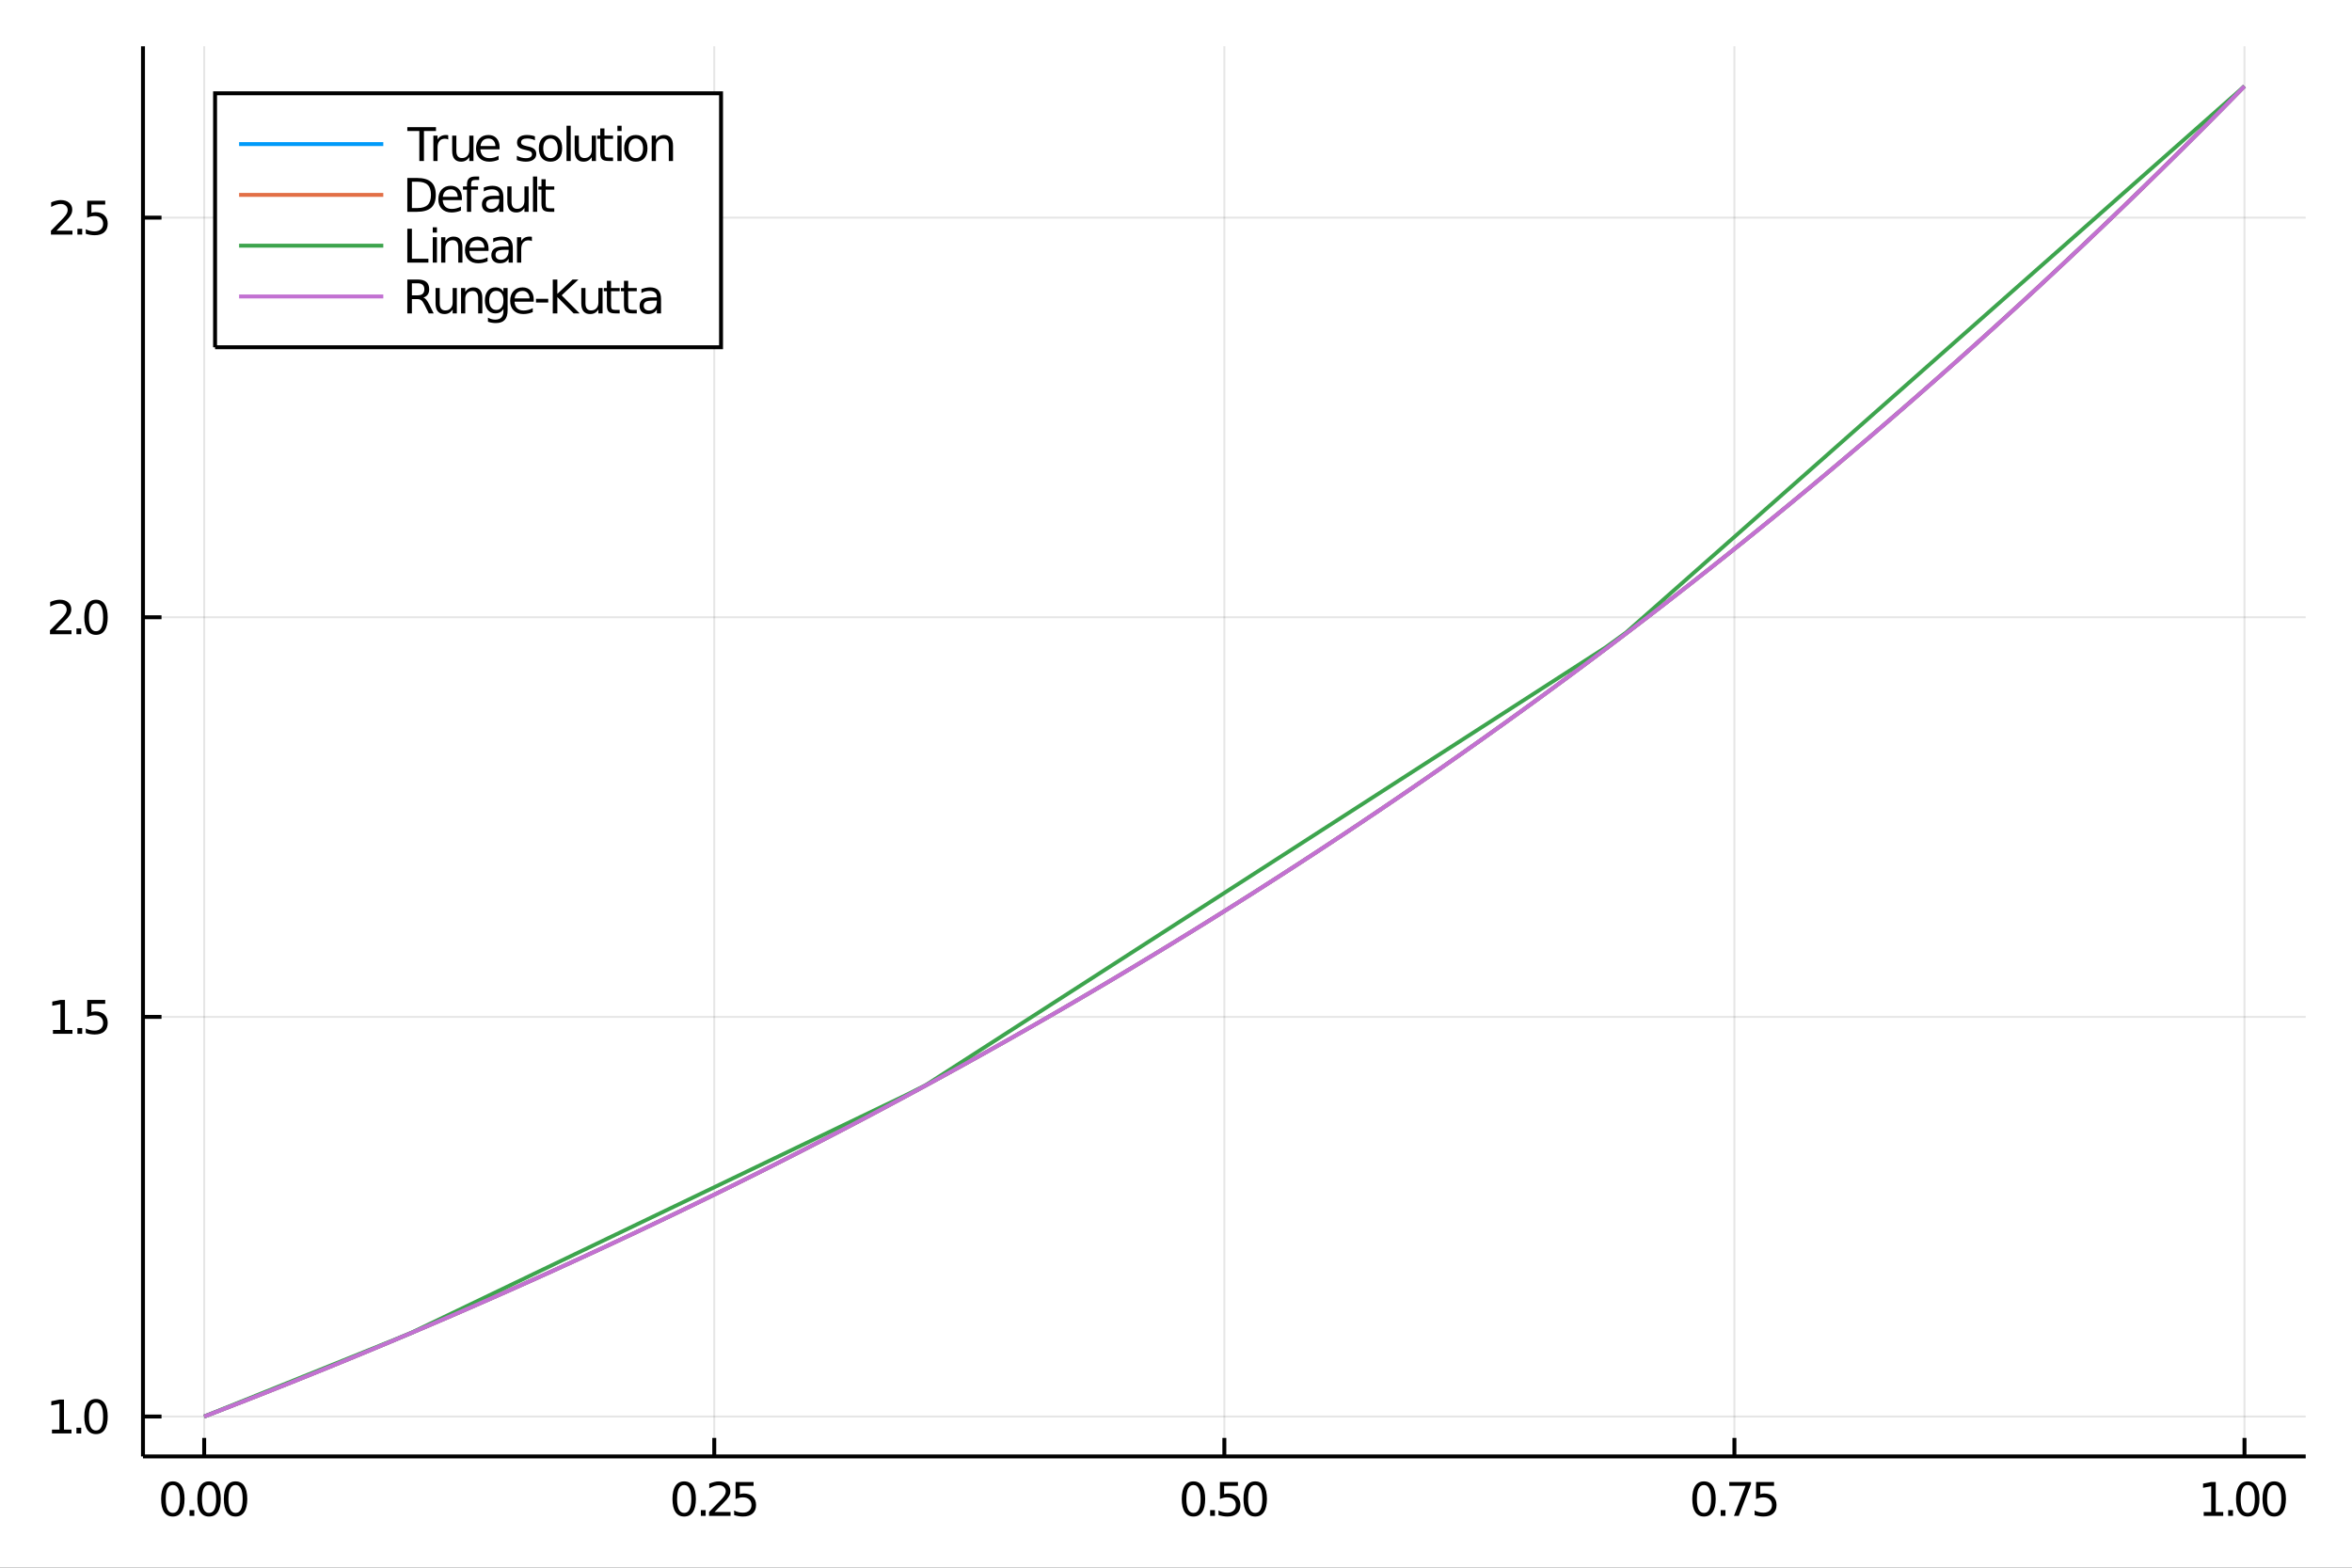 <?xml version="1.0" encoding="utf-8"?>
<svg xmlns="http://www.w3.org/2000/svg" xmlns:xlink="http://www.w3.org/1999/xlink" width="600" height="400" viewBox="0 0 2400 1600">
<rect x="0" y="0" width="2400" height="1600" fill="#333333" stroke="none"/>
<defs>
  <clipPath id="clip730">
    <rect x="0" y="0" width="2400" height="1600"/>
  </clipPath>
</defs>
<path clip-path="url(#clip730)" d="
M0 1600 L2400 1600 L2400 0 L0 0  Z
  " fill="#ffffff" fill-rule="evenodd" fill-opacity="1"/>
<defs>
  <clipPath id="clip731">
    <rect x="480" y="0" width="1681" height="1600"/>
  </clipPath>
</defs>
<path clip-path="url(#clip730)" d="
M145.904 1486.45 L2352.76 1486.45 L2352.76 47.244 L145.904 47.244  Z
  " fill="#ffffff" fill-rule="evenodd" fill-opacity="1"/>
<defs>
  <clipPath id="clip732">
    <rect x="145" y="47" width="2208" height="1440"/>
  </clipPath>
</defs>
<polyline clip-path="url(#clip732)" style="stroke:#000000; stroke-width:2; stroke-opacity:0.1; fill:none" points="
  208.362,1486.45 208.362,47.244 
  "/>
<polyline clip-path="url(#clip732)" style="stroke:#000000; stroke-width:2; stroke-opacity:0.1; fill:none" points="
  728.846,1486.45 728.846,47.244 
  "/>
<polyline clip-path="url(#clip732)" style="stroke:#000000; stroke-width:2; stroke-opacity:0.1; fill:none" points="
  1249.33,1486.45 1249.33,47.244 
  "/>
<polyline clip-path="url(#clip732)" style="stroke:#000000; stroke-width:2; stroke-opacity:0.1; fill:none" points="
  1769.81,1486.45 1769.81,47.244 
  "/>
<polyline clip-path="url(#clip732)" style="stroke:#000000; stroke-width:2; stroke-opacity:0.1; fill:none" points="
  2290.3,1486.45 2290.3,47.244 
  "/>
<polyline clip-path="url(#clip730)" style="stroke:#000000; stroke-width:4; stroke-opacity:1; fill:none" points="
  145.904,1486.45 2352.76,1486.45 
  "/>
<polyline clip-path="url(#clip730)" style="stroke:#000000; stroke-width:4; stroke-opacity:1; fill:none" points="
  208.362,1486.45 208.362,1467.55 
  "/>
<polyline clip-path="url(#clip730)" style="stroke:#000000; stroke-width:4; stroke-opacity:1; fill:none" points="
  728.846,1486.45 728.846,1467.55 
  "/>
<polyline clip-path="url(#clip730)" style="stroke:#000000; stroke-width:4; stroke-opacity:1; fill:none" points="
  1249.33,1486.45 1249.33,1467.55 
  "/>
<polyline clip-path="url(#clip730)" style="stroke:#000000; stroke-width:4; stroke-opacity:1; fill:none" points="
  1769.81,1486.45 1769.81,1467.55 
  "/>
<polyline clip-path="url(#clip730)" style="stroke:#000000; stroke-width:4; stroke-opacity:1; fill:none" points="
  2290.3,1486.45 2290.3,1467.55 
  "/>
<path clip-path="url(#clip730)" d="M 0 0 M176.371 1515.64 Q172.76 1515.64 170.932 1519.2 Q169.126 1522.75 169.126 1529.87 Q169.126 1536.98 170.932 1540.55 Q172.76 1544.09 176.371 1544.09 Q180.006 1544.09 181.811 1540.55 Q183.64 1536.98 183.64 1529.87 Q183.64 1522.75 181.811 1519.2 Q180.006 1515.64 176.371 1515.64 M176.371 1511.93 Q182.182 1511.93 185.237 1516.54 Q188.316 1521.12 188.316 1529.87 Q188.316 1538.6 185.237 1543.21 Q182.182 1547.79 176.371 1547.79 Q170.561 1547.79 167.483 1543.21 Q164.427 1538.6 164.427 1529.87 Q164.427 1521.12 167.483 1516.54 Q170.561 1511.93 176.371 1511.93 Z" fill="#000000" fill-rule="evenodd" fill-opacity="1" /><path clip-path="url(#clip730)" d="M 0 0 M193.385 1541.24 L198.269 1541.24 L198.269 1547.12 L193.385 1547.12 L193.385 1541.24 Z" fill="#000000" fill-rule="evenodd" fill-opacity="1" /><path clip-path="url(#clip730)" d="M 0 0 M213.339 1515.64 Q209.728 1515.64 207.899 1519.2 Q206.093 1522.75 206.093 1529.87 Q206.093 1536.98 207.899 1540.55 Q209.728 1544.09 213.339 1544.09 Q216.973 1544.09 218.779 1540.55 Q220.607 1536.98 220.607 1529.87 Q220.607 1522.75 218.779 1519.2 Q216.973 1515.64 213.339 1515.64 M213.339 1511.93 Q219.149 1511.93 222.204 1516.54 Q225.283 1521.12 225.283 1529.87 Q225.283 1538.6 222.204 1543.21 Q219.149 1547.79 213.339 1547.79 Q207.529 1547.79 204.45 1543.21 Q201.394 1538.6 201.394 1529.87 Q201.394 1521.12 204.45 1516.54 Q207.529 1511.93 213.339 1511.93 Z" fill="#000000" fill-rule="evenodd" fill-opacity="1" /><path clip-path="url(#clip730)" d="M 0 0 M240.352 1515.64 Q236.741 1515.64 234.913 1519.2 Q233.107 1522.75 233.107 1529.87 Q233.107 1536.98 234.913 1540.55 Q236.741 1544.09 240.352 1544.09 Q243.987 1544.09 245.792 1540.55 Q247.621 1536.98 247.621 1529.87 Q247.621 1522.75 245.792 1519.2 Q243.987 1515.64 240.352 1515.64 M240.352 1511.93 Q246.163 1511.93 249.218 1516.54 Q252.297 1521.12 252.297 1529.87 Q252.297 1538.6 249.218 1543.21 Q246.163 1547.79 240.352 1547.79 Q234.542 1547.79 231.464 1543.21 Q228.408 1538.6 228.408 1529.87 Q228.408 1521.12 231.464 1516.54 Q234.542 1511.93 240.352 1511.93 Z" fill="#000000" fill-rule="evenodd" fill-opacity="1" /><path clip-path="url(#clip730)" d="M 0 0 M698.152 1515.64 Q694.541 1515.64 692.712 1519.2 Q690.906 1522.75 690.906 1529.87 Q690.906 1536.98 692.712 1540.55 Q694.541 1544.09 698.152 1544.09 Q701.786 1544.09 703.591 1540.55 Q705.42 1536.98 705.42 1529.87 Q705.42 1522.75 703.591 1519.2 Q701.786 1515.64 698.152 1515.64 M698.152 1511.93 Q703.962 1511.93 707.017 1516.54 Q710.096 1521.12 710.096 1529.87 Q710.096 1538.6 707.017 1543.21 Q703.962 1547.79 698.152 1547.79 Q692.341 1547.79 689.263 1543.21 Q686.207 1538.6 686.207 1529.87 Q686.207 1521.12 689.263 1516.54 Q692.341 1511.93 698.152 1511.93 Z" fill="#000000" fill-rule="evenodd" fill-opacity="1" /><path clip-path="url(#clip730)" d="M 0 0 M715.165 1541.24 L720.05 1541.24 L720.05 1547.12 L715.165 1547.12 L715.165 1541.24 Z" fill="#000000" fill-rule="evenodd" fill-opacity="1" /><path clip-path="url(#clip730)" d="M 0 0 M729.147 1543.18 L745.466 1543.18 L745.466 1547.12 L723.522 1547.12 L723.522 1543.18 Q726.184 1540.43 730.767 1535.8 Q735.374 1531.15 736.554 1529.81 Q738.8 1527.28 739.679 1525.55 Q740.582 1523.79 740.582 1522.1 Q740.582 1519.34 738.638 1517.61 Q736.716 1515.87 733.614 1515.87 Q731.415 1515.87 728.962 1516.63 Q726.531 1517.4 723.753 1518.95 L723.753 1514.23 Q726.577 1513.09 729.031 1512.51 Q731.485 1511.93 733.522 1511.93 Q738.892 1511.93 742.087 1514.62 Q745.281 1517.31 745.281 1521.8 Q745.281 1523.93 744.471 1525.85 Q743.684 1527.74 741.577 1530.34 Q740.999 1531.01 737.897 1534.23 Q734.795 1537.42 729.147 1543.18 Z" fill="#000000" fill-rule="evenodd" fill-opacity="1" /><path clip-path="url(#clip730)" d="M 0 0 M750.582 1512.56 L768.938 1512.56 L768.938 1516.5 L754.864 1516.5 L754.864 1524.97 Q755.883 1524.62 756.901 1524.46 Q757.92 1524.27 758.938 1524.27 Q764.725 1524.27 768.105 1527.44 Q771.485 1530.62 771.485 1536.03 Q771.485 1541.61 768.012 1544.71 Q764.54 1547.79 758.221 1547.79 Q756.045 1547.79 753.776 1547.42 Q751.531 1547.05 749.124 1546.31 L749.124 1541.61 Q751.207 1542.74 753.429 1543.3 Q755.651 1543.86 758.128 1543.86 Q762.133 1543.86 764.471 1541.75 Q766.809 1539.64 766.809 1536.03 Q766.809 1532.42 764.471 1530.31 Q762.133 1528.21 758.128 1528.21 Q756.253 1528.21 754.378 1528.62 Q752.526 1529.04 750.582 1529.92 L750.582 1512.56 Z" fill="#000000" fill-rule="evenodd" fill-opacity="1" /><path clip-path="url(#clip730)" d="M 0 0 M1217.84 1515.64 Q1214.23 1515.64 1212.4 1519.2 Q1210.59 1522.75 1210.59 1529.87 Q1210.59 1536.98 1212.4 1540.55 Q1214.23 1544.09 1217.84 1544.09 Q1221.47 1544.09 1223.28 1540.55 Q1225.11 1536.98 1225.11 1529.87 Q1225.11 1522.75 1223.28 1519.2 Q1221.47 1515.64 1217.84 1515.64 M1217.84 1511.93 Q1223.65 1511.93 1226.7 1516.54 Q1229.78 1521.12 1229.78 1529.87 Q1229.78 1538.6 1226.7 1543.21 Q1223.65 1547.79 1217.84 1547.79 Q1212.03 1547.79 1208.95 1543.21 Q1205.89 1538.6 1205.89 1529.87 Q1205.89 1521.12 1208.95 1516.54 Q1212.03 1511.93 1217.84 1511.93 Z" fill="#000000" fill-rule="evenodd" fill-opacity="1" /><path clip-path="url(#clip730)" d="M 0 0 M1234.85 1541.24 L1239.74 1541.24 L1239.74 1547.12 L1234.85 1547.12 L1234.85 1541.24 Z" fill="#000000" fill-rule="evenodd" fill-opacity="1" /><path clip-path="url(#clip730)" d="M 0 0 M1244.85 1512.56 L1263.21 1512.56 L1263.21 1516.5 L1249.13 1516.5 L1249.13 1524.97 Q1250.15 1524.62 1251.17 1524.46 Q1252.19 1524.27 1253.21 1524.27 Q1258.99 1524.27 1262.37 1527.44 Q1265.75 1530.62 1265.75 1536.03 Q1265.75 1541.61 1262.28 1544.71 Q1258.81 1547.79 1252.49 1547.79 Q1250.31 1547.79 1248.05 1547.42 Q1245.8 1547.05 1243.39 1546.31 L1243.39 1541.61 Q1245.48 1542.74 1247.7 1543.3 Q1249.92 1543.86 1252.4 1543.86 Q1256.4 1543.86 1258.74 1541.75 Q1261.08 1539.64 1261.08 1536.03 Q1261.08 1532.42 1258.74 1530.31 Q1256.4 1528.21 1252.4 1528.21 Q1250.52 1528.21 1248.65 1528.62 Q1246.8 1529.04 1244.85 1529.92 L1244.85 1512.56 Z" fill="#000000" fill-rule="evenodd" fill-opacity="1" /><path clip-path="url(#clip730)" d="M 0 0 M1280.82 1515.64 Q1277.21 1515.64 1275.38 1519.2 Q1273.58 1522.75 1273.58 1529.87 Q1273.58 1536.98 1275.38 1540.55 Q1277.21 1544.09 1280.82 1544.09 Q1284.46 1544.09 1286.26 1540.55 Q1288.09 1536.98 1288.09 1529.87 Q1288.09 1522.75 1286.26 1519.2 Q1284.46 1515.64 1280.82 1515.64 M1280.82 1511.93 Q1286.63 1511.93 1289.69 1516.54 Q1292.77 1521.12 1292.77 1529.87 Q1292.77 1538.6 1289.69 1543.21 Q1286.63 1547.79 1280.82 1547.79 Q1275.01 1547.79 1271.93 1543.21 Q1268.88 1538.6 1268.88 1529.87 Q1268.88 1521.12 1271.93 1516.54 Q1275.01 1511.93 1280.82 1511.93 Z" fill="#000000" fill-rule="evenodd" fill-opacity="1" /><path clip-path="url(#clip730)" d="M 0 0 M1738.77 1515.64 Q1735.16 1515.64 1733.33 1519.2 Q1731.53 1522.75 1731.53 1529.87 Q1731.53 1536.98 1733.33 1540.55 Q1735.16 1544.09 1738.77 1544.09 Q1742.41 1544.09 1744.21 1540.55 Q1746.04 1536.98 1746.04 1529.87 Q1746.04 1522.75 1744.21 1519.2 Q1742.41 1515.64 1738.77 1515.64 M1738.77 1511.93 Q1744.58 1511.93 1747.64 1516.54 Q1750.72 1521.12 1750.72 1529.87 Q1750.72 1538.6 1747.64 1543.21 Q1744.58 1547.79 1738.77 1547.79 Q1732.96 1547.79 1729.88 1543.21 Q1726.83 1538.6 1726.83 1529.87 Q1726.83 1521.12 1729.88 1516.54 Q1732.96 1511.93 1738.77 1511.93 Z" fill="#000000" fill-rule="evenodd" fill-opacity="1" /><path clip-path="url(#clip730)" d="M 0 0 M1755.79 1541.24 L1760.67 1541.24 L1760.67 1547.12 L1755.79 1547.12 L1755.79 1541.24 Z" fill="#000000" fill-rule="evenodd" fill-opacity="1" /><path clip-path="url(#clip730)" d="M 0 0 M1764.56 1512.56 L1786.78 1512.56 L1786.78 1514.55 L1774.24 1547.12 L1769.35 1547.12 L1781.16 1516.5 L1764.56 1516.5 L1764.56 1512.56 Z" fill="#000000" fill-rule="evenodd" fill-opacity="1" /><path clip-path="url(#clip730)" d="M 0 0 M1791.9 1512.56 L1810.25 1512.56 L1810.25 1516.5 L1796.18 1516.5 L1796.18 1524.97 Q1797.2 1524.62 1798.22 1524.46 Q1799.23 1524.27 1800.25 1524.27 Q1806.04 1524.27 1809.42 1527.44 Q1812.8 1530.62 1812.8 1536.03 Q1812.8 1541.61 1809.33 1544.71 Q1805.86 1547.79 1799.54 1547.79 Q1797.36 1547.79 1795.09 1547.42 Q1792.85 1547.05 1790.44 1546.31 L1790.44 1541.61 Q1792.52 1542.74 1794.74 1543.3 Q1796.97 1543.86 1799.44 1543.86 Q1803.45 1543.86 1805.79 1541.75 Q1808.12 1539.64 1808.12 1536.03 Q1808.12 1532.42 1805.79 1530.31 Q1803.45 1528.21 1799.44 1528.21 Q1797.57 1528.21 1795.69 1528.62 Q1793.84 1529.04 1791.9 1529.92 L1791.9 1512.56 Z" fill="#000000" fill-rule="evenodd" fill-opacity="1" /><path clip-path="url(#clip730)" d="M 0 0 M2248.69 1543.18 L2256.33 1543.18 L2256.33 1516.82 L2248.02 1518.49 L2248.02 1514.23 L2256.28 1512.56 L2260.96 1512.56 L2260.96 1543.18 L2268.6 1543.18 L2268.6 1547.12 L2248.69 1547.12 L2248.69 1543.18 Z" fill="#000000" fill-rule="evenodd" fill-opacity="1" /><path clip-path="url(#clip730)" d="M 0 0 M2273.67 1541.24 L2278.55 1541.24 L2278.55 1547.12 L2273.67 1547.12 L2273.67 1541.24 Z" fill="#000000" fill-rule="evenodd" fill-opacity="1" /><path clip-path="url(#clip730)" d="M 0 0 M2293.62 1515.64 Q2290.01 1515.64 2288.18 1519.2 Q2286.37 1522.75 2286.37 1529.87 Q2286.37 1536.98 2288.18 1540.55 Q2290.01 1544.09 2293.62 1544.09 Q2297.25 1544.09 2299.06 1540.55 Q2300.89 1536.98 2300.89 1529.87 Q2300.89 1522.75 2299.06 1519.2 Q2297.25 1515.64 2293.62 1515.64 M2293.62 1511.93 Q2299.43 1511.93 2302.49 1516.54 Q2305.56 1521.12 2305.56 1529.87 Q2305.56 1538.6 2302.49 1543.21 Q2299.43 1547.79 2293.62 1547.79 Q2287.81 1547.79 2284.73 1543.21 Q2281.68 1538.6 2281.68 1529.87 Q2281.68 1521.12 2284.73 1516.54 Q2287.81 1511.93 2293.62 1511.93 Z" fill="#000000" fill-rule="evenodd" fill-opacity="1" /><path clip-path="url(#clip730)" d="M 0 0 M2320.63 1515.64 Q2317.02 1515.64 2315.19 1519.2 Q2313.39 1522.75 2313.39 1529.87 Q2313.39 1536.98 2315.19 1540.55 Q2317.02 1544.09 2320.63 1544.09 Q2324.27 1544.09 2326.07 1540.55 Q2327.9 1536.98 2327.9 1529.87 Q2327.9 1522.75 2326.07 1519.2 Q2324.27 1515.64 2320.63 1515.64 M2320.63 1511.93 Q2326.44 1511.93 2329.5 1516.54 Q2332.58 1521.12 2332.58 1529.87 Q2332.58 1538.6 2329.5 1543.21 Q2326.44 1547.79 2320.63 1547.79 Q2314.82 1547.79 2311.74 1543.21 Q2308.69 1538.6 2308.69 1529.87 Q2308.69 1521.12 2311.74 1516.54 Q2314.82 1511.93 2320.63 1511.93 Z" fill="#000000" fill-rule="evenodd" fill-opacity="1" /><polyline clip-path="url(#clip732)" style="stroke:#000000; stroke-width:2; stroke-opacity:0.1; fill:none" points="
  145.904,1445.72 2352.76,1445.72 
  "/>
<polyline clip-path="url(#clip732)" style="stroke:#000000; stroke-width:2; stroke-opacity:0.1; fill:none" points="
  145.904,1037.85 2352.76,1037.85 
  "/>
<polyline clip-path="url(#clip732)" style="stroke:#000000; stroke-width:2; stroke-opacity:0.1; fill:none" points="
  145.904,629.99 2352.76,629.99 
  "/>
<polyline clip-path="url(#clip732)" style="stroke:#000000; stroke-width:2; stroke-opacity:0.1; fill:none" points="
  145.904,222.127 2352.76,222.127 
  "/>
<polyline clip-path="url(#clip730)" style="stroke:#000000; stroke-width:4; stroke-opacity:1; fill:none" points="
  145.904,1486.45 145.904,47.244 
  "/>
<polyline clip-path="url(#clip730)" style="stroke:#000000; stroke-width:4; stroke-opacity:1; fill:none" points="
  145.904,1445.72 164.801,1445.72 
  "/>
<polyline clip-path="url(#clip730)" style="stroke:#000000; stroke-width:4; stroke-opacity:1; fill:none" points="
  145.904,1037.85 164.801,1037.85 
  "/>
<polyline clip-path="url(#clip730)" style="stroke:#000000; stroke-width:4; stroke-opacity:1; fill:none" points="
  145.904,629.99 164.801,629.99 
  "/>
<polyline clip-path="url(#clip730)" style="stroke:#000000; stroke-width:4; stroke-opacity:1; fill:none" points="
  145.904,222.127 164.801,222.127 
  "/>
<path clip-path="url(#clip730)" d="M 0 0 M53.029 1459.06 L60.668 1459.06 L60.668 1432.69 L52.358 1434.36 L52.358 1430.1 L60.622 1428.44 L65.298 1428.44 L65.298 1459.06 L72.936 1459.06 L72.936 1463 L53.029 1463 L53.029 1459.06 Z" fill="#000000" fill-rule="evenodd" fill-opacity="1" /><path clip-path="url(#clip730)" d="M 0 0 M78.006 1457.12 L82.89 1457.12 L82.89 1463 L78.006 1463 L78.006 1457.12 Z" fill="#000000" fill-rule="evenodd" fill-opacity="1" /><path clip-path="url(#clip730)" d="M 0 0 M97.96 1431.51 Q94.348 1431.51 92.52 1435.08 Q90.714 1438.62 90.714 1445.75 Q90.714 1452.86 92.52 1456.42 Q94.348 1459.96 97.96 1459.96 Q101.594 1459.96 103.399 1456.42 Q105.228 1452.86 105.228 1445.75 Q105.228 1438.62 103.399 1435.08 Q101.594 1431.51 97.96 1431.51 M97.96 1427.81 Q103.77 1427.81 106.825 1432.42 Q109.904 1437 109.904 1445.75 Q109.904 1454.48 106.825 1459.08 Q103.77 1463.67 97.96 1463.67 Q92.149 1463.67 89.071 1459.08 Q86.015 1454.48 86.015 1445.75 Q86.015 1437 89.071 1432.42 Q92.149 1427.81 97.96 1427.81 Z" fill="#000000" fill-rule="evenodd" fill-opacity="1" /><path clip-path="url(#clip730)" d="M 0 0 M54.025 1051.2 L61.663 1051.2 L61.663 1024.83 L53.353 1026.5 L53.353 1022.24 L61.617 1020.57 L66.293 1020.57 L66.293 1051.2 L73.932 1051.2 L73.932 1055.13 L54.025 1055.13 L54.025 1051.2 Z" fill="#000000" fill-rule="evenodd" fill-opacity="1" /><path clip-path="url(#clip730)" d="M 0 0 M79.001 1049.25 L83.885 1049.25 L83.885 1055.13 L79.001 1055.13 L79.001 1049.25 Z" fill="#000000" fill-rule="evenodd" fill-opacity="1" /><path clip-path="url(#clip730)" d="M 0 0 M89.001 1020.57 L107.358 1020.57 L107.358 1024.51 L93.284 1024.51 L93.284 1032.98 Q94.302 1032.63 95.321 1032.47 Q96.339 1032.29 97.358 1032.29 Q103.145 1032.29 106.524 1035.46 Q109.904 1038.63 109.904 1044.05 Q109.904 1049.62 106.432 1052.73 Q102.959 1055.8 96.64 1055.8 Q94.464 1055.8 92.196 1055.43 Q89.95 1055.06 87.543 1054.32 L87.543 1049.62 Q89.626 1050.76 91.848 1051.31 Q94.071 1051.87 96.547 1051.87 Q100.552 1051.87 102.89 1049.76 Q105.228 1047.66 105.228 1044.05 Q105.228 1040.43 102.89 1038.33 Q100.552 1036.22 96.547 1036.22 Q94.672 1036.22 92.797 1036.64 Q90.946 1037.05 89.001 1037.93 L89.001 1020.57 Z" fill="#000000" fill-rule="evenodd" fill-opacity="1" /><path clip-path="url(#clip730)" d="M 0 0 M56.617 643.335 L72.936 643.335 L72.936 647.27 L50.992 647.27 L50.992 643.335 Q53.654 640.58 58.237 635.951 Q62.844 631.298 64.025 629.955 Q66.27 627.432 67.149 625.696 Q68.052 623.937 68.052 622.247 Q68.052 619.493 66.108 617.756 Q64.186 616.02 61.085 616.02 Q58.886 616.02 56.432 616.784 Q54.001 617.548 51.224 619.099 L51.224 614.377 Q54.048 613.243 56.501 612.664 Q58.955 612.085 60.992 612.085 Q66.362 612.085 69.557 614.77 Q72.751 617.456 72.751 621.946 Q72.751 624.076 71.941 625.997 Q71.154 627.895 69.048 630.488 Q68.469 631.159 65.367 634.377 Q62.265 637.571 56.617 643.335 Z" fill="#000000" fill-rule="evenodd" fill-opacity="1" /><path clip-path="url(#clip730)" d="M 0 0 M78.006 641.391 L82.89 641.391 L82.89 647.27 L78.006 647.27 L78.006 641.391 Z" fill="#000000" fill-rule="evenodd" fill-opacity="1" /><path clip-path="url(#clip730)" d="M 0 0 M97.96 615.789 Q94.348 615.789 92.52 619.354 Q90.714 622.895 90.714 630.025 Q90.714 637.131 92.52 640.696 Q94.348 644.238 97.96 644.238 Q101.594 644.238 103.399 640.696 Q105.228 637.131 105.228 630.025 Q105.228 622.895 103.399 619.354 Q101.594 615.789 97.96 615.789 M97.96 612.085 Q103.77 612.085 106.825 616.692 Q109.904 621.275 109.904 630.025 Q109.904 638.752 106.825 643.358 Q103.77 647.941 97.96 647.941 Q92.149 647.941 89.071 643.358 Q86.015 638.752 86.015 630.025 Q86.015 621.275 89.071 616.692 Q92.149 612.085 97.96 612.085 Z" fill="#000000" fill-rule="evenodd" fill-opacity="1" /><path clip-path="url(#clip730)" d="M 0 0 M57.612 235.472 L73.932 235.472 L73.932 239.407 L51.987 239.407 L51.987 235.472 Q54.65 232.718 59.233 228.088 Q63.839 223.435 65.02 222.093 Q67.265 219.57 68.145 217.833 Q69.048 216.074 69.048 214.384 Q69.048 211.63 67.103 209.894 Q65.182 208.158 62.08 208.158 Q59.881 208.158 57.427 208.921 Q54.997 209.685 52.219 211.236 L52.219 206.514 Q55.043 205.38 57.497 204.801 Q59.95 204.222 61.987 204.222 Q67.358 204.222 70.552 206.908 Q73.747 209.593 73.747 214.083 Q73.747 216.213 72.936 218.134 Q72.149 220.033 70.043 222.625 Q69.464 223.296 66.362 226.514 Q63.261 229.708 57.612 235.472 Z" fill="#000000" fill-rule="evenodd" fill-opacity="1" /><path clip-path="url(#clip730)" d="M 0 0 M79.001 233.528 L83.885 233.528 L83.885 239.407 L79.001 239.407 L79.001 233.528 Z" fill="#000000" fill-rule="evenodd" fill-opacity="1" /><path clip-path="url(#clip730)" d="M 0 0 M89.001 204.847 L107.358 204.847 L107.358 208.783 L93.284 208.783 L93.284 217.255 Q94.302 216.908 95.321 216.746 Q96.339 216.56 97.358 216.56 Q103.145 216.56 106.524 219.732 Q109.904 222.903 109.904 228.32 Q109.904 233.898 106.432 237 Q102.959 240.079 96.64 240.079 Q94.464 240.079 92.196 239.708 Q89.95 239.338 87.543 238.597 L87.543 233.898 Q89.626 235.032 91.848 235.588 Q94.071 236.144 96.547 236.144 Q100.552 236.144 102.89 234.037 Q105.228 231.931 105.228 228.32 Q105.228 224.708 102.89 222.602 Q100.552 220.495 96.547 220.495 Q94.672 220.495 92.797 220.912 Q90.946 221.329 89.001 222.208 L89.001 204.847 Z" fill="#000000" fill-rule="evenodd" fill-opacity="1" /><polyline clip-path="url(#clip732)" style="stroke:#009af9; stroke-width:4; stroke-opacity:1; fill:none" points="
  208.362,1445.72 229.392,1437.6 250.421,1429.41 271.451,1421.13 292.481,1412.77 313.51,1404.33 334.54,1395.8 355.57,1387.19 376.599,1378.49 397.629,1369.71 
  418.658,1360.84 439.688,1351.88 460.718,1342.83 481.747,1333.69 502.777,1324.46 523.807,1315.14 544.836,1305.72 565.866,1296.22 586.896,1286.61 607.925,1276.92 
  628.955,1267.12 649.985,1257.23 671.014,1247.24 692.044,1237.15 713.074,1226.96 734.103,1216.67 755.133,1206.28 776.163,1195.78 797.192,1185.18 818.222,1174.47 
  839.252,1163.66 860.281,1152.74 881.311,1141.71 902.341,1130.57 923.37,1119.32 944.4,1107.96 965.43,1096.48 986.459,1084.89 1007.49,1073.19 1028.52,1061.37 
  1049.55,1049.43 1070.58,1037.37 1091.61,1025.19 1112.64,1012.9 1133.67,1000.48 1154.7,987.931 1175.73,975.262 1196.76,962.467 1217.79,949.544 1238.82,936.493 
  1259.84,923.313 1280.87,910.001 1301.9,896.556 1322.93,882.978 1343.96,869.265 1364.99,855.415 1386.02,841.428 1407.05,827.302 1428.08,813.035 1449.11,798.626 
  1470.14,784.073 1491.17,769.376 1512.2,754.533 1533.23,739.542 1554.26,724.402 1575.29,709.111 1596.32,693.668 1617.35,678.072 1638.38,662.32 1659.41,646.412 
  1680.44,630.346 1701.47,614.119 1722.5,597.731 1743.53,581.181 1764.56,564.465 1785.59,547.583 1806.62,530.534 1827.65,513.314 1848.68,495.924 1869.7,478.36 
  1890.73,460.622 1911.76,442.707 1932.79,424.614 1953.82,406.341 1974.85,387.886 1995.88,369.248 2016.91,350.424 2037.94,331.413 2058.97,312.213 2080,292.821 
  2101.03,273.237 2122.06,253.458 2143.09,233.483 2164.12,213.308 2185.15,192.933 2206.18,172.355 2227.21,151.573 2248.24,130.583 2269.27,109.385 2290.3,87.976 
  
  "/>
<polyline clip-path="url(#clip732)" style="stroke:#e26f46; stroke-width:4; stroke-opacity:1; fill:none" points="
  208.362,1445.72 229.392,1437.6 250.421,1429.41 271.451,1421.13 292.481,1412.77 313.51,1404.33 334.54,1395.8 355.57,1387.19 376.599,1378.49 397.629,1369.71 
  418.658,1360.84 439.688,1351.88 460.718,1342.83 481.747,1333.69 502.777,1324.46 523.807,1315.14 544.836,1305.72 565.866,1296.22 586.896,1286.61 607.925,1276.92 
  628.955,1267.12 649.985,1257.23 671.014,1247.24 692.044,1237.15 713.074,1226.96 734.103,1216.67 755.133,1206.28 776.163,1195.78 797.192,1185.18 818.222,1174.47 
  839.252,1163.66 860.281,1152.74 881.311,1141.71 902.341,1130.57 923.37,1119.32 944.4,1107.96 965.43,1096.48 986.459,1084.89 1007.49,1073.19 1028.52,1061.37 
  1049.55,1049.43 1070.58,1037.37 1091.61,1025.19 1112.64,1012.9 1133.67,1000.47 1154.7,987.931 1175.73,975.262 1196.76,962.466 1217.79,949.544 1238.82,936.493 
  1259.84,923.313 1280.87,910.001 1301.9,896.557 1322.93,882.979 1343.96,869.265 1364.99,855.416 1386.02,841.429 1407.05,827.302 1428.08,813.035 1449.11,798.626 
  1470.14,784.074 1491.17,769.377 1512.2,754.533 1533.23,739.542 1554.26,724.402 1575.29,709.112 1596.32,693.669 1617.35,678.072 1638.38,662.321 1659.41,646.412 
  1680.44,630.346 1701.47,614.119 1722.5,597.731 1743.53,581.18 1764.56,564.465 1785.59,547.583 1806.62,530.533 1827.65,513.314 1848.68,495.924 1869.7,478.36 
  1890.73,460.622 1911.76,442.707 1932.79,424.614 1953.82,406.341 1974.85,387.886 1995.88,369.248 2016.91,350.424 2037.94,331.413 2058.97,312.213 2080,292.822 
  2101.03,273.238 2122.06,253.459 2143.09,233.483 2164.12,213.309 2185.15,192.933 2206.18,172.355 2227.21,151.573 2248.24,130.583 2269.27,109.385 2290.3,87.976 
  
  "/>
<polyline clip-path="url(#clip732)" style="stroke:#3da44d; stroke-width:4; stroke-opacity:1; fill:none" points="
  208.362,1445.72 229.392,1437.23 250.421,1428.74 271.451,1420.26 292.481,1411.77 313.51,1403.29 334.54,1394.8 355.57,1386.32 376.599,1377.83 397.629,1369.35 
  418.658,1360.77 439.688,1350.66 460.718,1340.56 481.747,1330.45 502.777,1320.34 523.807,1310.24 544.836,1300.13 565.866,1290.03 586.896,1279.92 607.925,1269.82 
  628.955,1259.71 649.985,1249.61 671.014,1239.5 692.044,1229.4 713.074,1219.29 734.103,1209.19 755.133,1199.08 776.163,1188.97 797.192,1178.87 818.222,1168.76 
  839.252,1158.66 860.281,1148.55 881.311,1138.45 902.341,1128.34 923.37,1118.24 944.4,1107.67 965.43,1094.13 986.459,1080.59 1007.49,1067.05 1028.52,1053.51 
  1049.55,1039.96 1070.58,1026.42 1091.61,1012.88 1112.64,999.339 1133.67,985.797 1154.7,972.256 1175.73,958.714 1196.76,945.172 1217.79,931.631 1238.82,918.089 
  1259.84,904.547 1280.87,891.006 1301.9,877.464 1322.93,863.923 1343.96,850.381 1364.99,836.839 1386.02,823.298 1407.05,809.756 1428.08,796.214 1449.11,782.673 
  1470.14,769.131 1491.17,755.589 1512.2,742.048 1533.23,728.506 1554.26,714.964 1575.29,701.423 1596.32,687.881 1617.35,674.34 1638.38,660.798 1659.41,645.496 
  1680.44,626.912 1701.47,608.328 1722.5,589.744 1743.53,571.16 1764.56,552.576 1785.59,533.992 1806.62,515.408 1827.65,496.824 1848.68,478.24 1869.7,459.656 
  1890.73,441.072 1911.76,422.488 1932.79,403.904 1953.82,385.32 1974.85,366.736 1995.88,348.152 2016.91,329.568 2037.94,310.984 2058.97,292.4 2080,273.816 
  2101.03,255.232 2122.06,236.648 2143.09,218.064 2164.12,199.48 2185.15,180.896 2206.18,162.312 2227.21,143.728 2248.24,125.144 2269.27,106.56 2290.3,87.976 
  
  "/>
<polyline clip-path="url(#clip732)" style="stroke:#c271d2; stroke-width:4; stroke-opacity:1; fill:none" points="
  208.362,1445.72 229.392,1437.6 250.421,1429.41 271.451,1421.13 292.481,1412.77 313.51,1404.33 334.54,1395.8 355.57,1387.19 376.599,1378.49 397.629,1369.71 
  418.658,1360.84 439.688,1351.88 460.718,1342.83 481.747,1333.69 502.777,1324.46 523.807,1315.14 544.836,1305.72 565.866,1296.22 586.896,1286.61 607.925,1276.92 
  628.955,1267.12 649.985,1257.23 671.014,1247.24 692.044,1237.15 713.074,1226.96 734.103,1216.67 755.133,1206.28 776.163,1195.78 797.192,1185.18 818.222,1174.47 
  839.252,1163.66 860.281,1152.74 881.311,1141.71 902.341,1130.57 923.37,1119.32 944.4,1107.96 965.43,1096.48 986.459,1084.89 1007.49,1073.19 1028.52,1061.37 
  1049.55,1049.43 1070.58,1037.37 1091.61,1025.2 1112.64,1012.9 1133.67,1000.48 1154.7,987.933 1175.73,975.265 1196.76,962.47 1217.79,949.548 1238.82,936.498 
  1259.84,923.317 1280.87,910.005 1301.9,896.56 1322.93,882.982 1343.96,869.268 1364.99,855.418 1386.02,841.431 1407.05,827.304 1428.08,813.037 1449.11,798.628 
  1470.14,784.077 1491.17,769.381 1512.2,754.539 1533.23,739.549 1554.26,724.41 1575.29,709.12 1596.32,693.678 1617.35,678.082 1638.38,662.331 1659.41,646.423 
  1680.44,630.356 1701.47,614.129 1722.5,597.741 1743.53,581.189 1764.56,564.473 1785.59,547.591 1806.62,530.54 1827.65,513.321 1848.68,495.93 1869.7,478.367 
  1890.73,460.63 1911.76,442.717 1932.79,424.626 1953.82,406.355 1974.85,387.902 1995.88,369.265 2016.91,350.443 2037.94,331.433 2058.97,312.233 2080,292.843 
  2101.03,273.259 2122.06,253.479 2143.09,233.503 2164.12,213.328 2185.15,192.952 2206.18,172.373 2227.21,151.589 2248.24,130.599 2269.27,109.4 2290.3,87.991 
  
  "/>
<path clip-path="url(#clip730)" d="
M219.466 354.418 L735.758 354.418 L735.758 95.218 L219.466 95.218  Z
  " fill="#ffffff" fill-rule="evenodd" fill-opacity="1"/>
<polyline clip-path="url(#clip730)" style="stroke:#000000; stroke-width:4; stroke-opacity:1; fill:none" points="
  219.466,354.418 735.758,354.418 735.758,95.218 219.466,95.218 219.466,354.418 
  "/>
<polyline clip-path="url(#clip730)" style="stroke:#009af9; stroke-width:4; stroke-opacity:1; fill:none" points="
  243.986,147.058 391.11,147.058 
  "/>
<path clip-path="url(#clip730)" d="M 0 0 M415.63 129.778 L444.866 129.778 L444.866 133.713 L432.598 133.713 L432.598 164.338 L427.899 164.338 L427.899 133.713 L415.63 133.713 L415.63 129.778 Z" fill="#000000" fill-rule="evenodd" fill-opacity="1" /><path clip-path="url(#clip730)" d="M 0 0 M457.389 142.393 Q456.672 141.977 455.815 141.791 Q454.982 141.583 453.963 141.583 Q450.352 141.583 448.408 143.944 Q446.487 146.282 446.487 150.68 L446.487 164.338 L442.204 164.338 L442.204 138.412 L446.487 138.412 L446.487 142.44 Q447.829 140.078 449.982 138.944 Q452.135 137.787 455.213 137.787 Q455.653 137.787 456.186 137.856 Q456.718 137.903 457.366 138.018 L457.389 142.393 Z" fill="#000000" fill-rule="evenodd" fill-opacity="1" /><path clip-path="url(#clip730)" d="M 0 0 M461.417 154.106 L461.417 138.412 L465.676 138.412 L465.676 153.944 Q465.676 157.625 467.111 159.476 Q468.547 161.305 471.417 161.305 Q474.866 161.305 476.857 159.106 Q478.871 156.907 478.871 153.111 L478.871 138.412 L483.13 138.412 L483.13 164.338 L478.871 164.338 L478.871 160.356 Q477.32 162.717 475.26 163.875 Q473.222 165.009 470.514 165.009 Q466.047 165.009 463.732 162.231 Q461.417 159.453 461.417 154.106 M472.135 137.787 L472.135 137.787 Z" fill="#000000" fill-rule="evenodd" fill-opacity="1" /><path clip-path="url(#clip730)" d="M 0 0 M509.773 150.31 L509.773 152.393 L490.19 152.393 Q490.468 156.791 492.829 159.106 Q495.213 161.398 499.449 161.398 Q501.903 161.398 504.195 160.796 Q506.509 160.194 508.778 158.99 L508.778 163.018 Q506.486 163.99 504.079 164.5 Q501.671 165.009 499.195 165.009 Q492.991 165.009 489.357 161.398 Q485.746 157.787 485.746 151.629 Q485.746 145.264 489.171 141.537 Q492.621 137.787 498.454 137.787 Q503.685 137.787 506.718 141.166 Q509.773 144.523 509.773 150.31 M505.514 149.06 Q505.468 145.565 503.546 143.481 Q501.648 141.398 498.5 141.398 Q494.935 141.398 492.783 143.412 Q490.653 145.426 490.329 149.083 L505.514 149.06 Z" fill="#000000" fill-rule="evenodd" fill-opacity="1" /><path clip-path="url(#clip730)" d="M 0 0 M545.838 139.176 L545.838 143.203 Q544.032 142.277 542.088 141.815 Q540.143 141.352 538.06 141.352 Q534.889 141.352 533.292 142.324 Q531.718 143.296 531.718 145.24 Q531.718 146.722 532.852 147.578 Q533.986 148.412 537.412 149.176 L538.87 149.5 Q543.407 150.472 545.305 152.254 Q547.227 154.014 547.227 157.185 Q547.227 160.796 544.356 162.902 Q541.509 165.009 536.509 165.009 Q534.426 165.009 532.157 164.592 Q529.912 164.199 527.412 163.388 L527.412 158.99 Q529.773 160.217 532.065 160.842 Q534.356 161.444 536.602 161.444 Q539.611 161.444 541.231 160.426 Q542.852 159.384 542.852 157.509 Q542.852 155.773 541.671 154.847 Q540.514 153.921 536.555 153.064 L535.074 152.717 Q531.116 151.884 529.356 150.171 Q527.597 148.435 527.597 145.426 Q527.597 141.768 530.19 139.778 Q532.782 137.787 537.551 137.787 Q539.912 137.787 541.995 138.134 Q544.079 138.481 545.838 139.176 Z" fill="#000000" fill-rule="evenodd" fill-opacity="1" /><path clip-path="url(#clip730)" d="M 0 0 M561.741 141.398 Q558.315 141.398 556.324 144.083 Q554.333 146.745 554.333 151.398 Q554.333 156.051 556.301 158.736 Q558.291 161.398 561.741 161.398 Q565.143 161.398 567.134 158.713 Q569.125 156.027 569.125 151.398 Q569.125 146.791 567.134 144.106 Q565.143 141.398 561.741 141.398 M561.741 137.787 Q567.296 137.787 570.467 141.398 Q573.639 145.009 573.639 151.398 Q573.639 157.764 570.467 161.398 Q567.296 165.009 561.741 165.009 Q556.162 165.009 552.991 161.398 Q549.842 157.764 549.842 151.398 Q549.842 145.009 552.991 141.398 Q556.162 137.787 561.741 137.787 Z" fill="#000000" fill-rule="evenodd" fill-opacity="1" /><path clip-path="url(#clip730)" d="M 0 0 M578.106 128.319 L582.365 128.319 L582.365 164.338 L578.106 164.338 L578.106 128.319 Z" fill="#000000" fill-rule="evenodd" fill-opacity="1" /><path clip-path="url(#clip730)" d="M 0 0 M586.393 154.106 L586.393 138.412 L590.652 138.412 L590.652 153.944 Q590.652 157.625 592.088 159.476 Q593.523 161.305 596.393 161.305 Q599.842 161.305 601.833 159.106 Q603.847 156.907 603.847 153.111 L603.847 138.412 L608.106 138.412 L608.106 164.338 L603.847 164.338 L603.847 160.356 Q602.296 162.717 600.236 163.875 Q598.199 165.009 595.49 165.009 Q591.023 165.009 588.708 162.231 Q586.393 159.453 586.393 154.106 M597.111 137.787 L597.111 137.787 Z" fill="#000000" fill-rule="evenodd" fill-opacity="1" /><path clip-path="url(#clip730)" d="M 0 0 M616.787 131.051 L616.787 138.412 L625.56 138.412 L625.56 141.722 L616.787 141.722 L616.787 155.796 Q616.787 158.967 617.643 159.87 Q618.523 160.773 621.185 160.773 L625.56 160.773 L625.56 164.338 L621.185 164.338 Q616.254 164.338 614.379 162.509 Q612.504 160.657 612.504 155.796 L612.504 141.722 L609.379 141.722 L609.379 138.412 L612.504 138.412 L612.504 131.051 L616.787 131.051 Z" fill="#000000" fill-rule="evenodd" fill-opacity="1" /><path clip-path="url(#clip730)" d="M 0 0 M630.027 138.412 L634.286 138.412 L634.286 164.338 L630.027 164.338 L630.027 138.412 M630.027 128.319 L634.286 128.319 L634.286 133.713 L630.027 133.713 L630.027 128.319 Z" fill="#000000" fill-rule="evenodd" fill-opacity="1" /><path clip-path="url(#clip730)" d="M 0 0 M648.8 141.398 Q645.374 141.398 643.384 144.083 Q641.393 146.745 641.393 151.398 Q641.393 156.051 643.36 158.736 Q645.351 161.398 648.8 161.398 Q652.203 161.398 654.194 158.713 Q656.184 156.027 656.184 151.398 Q656.184 146.791 654.194 144.106 Q652.203 141.398 648.8 141.398 M648.8 137.787 Q654.356 137.787 657.527 141.398 Q660.698 145.009 660.698 151.398 Q660.698 157.764 657.527 161.398 Q654.356 165.009 648.8 165.009 Q643.222 165.009 640.05 161.398 Q636.902 157.764 636.902 151.398 Q636.902 145.009 640.05 141.398 Q643.222 137.787 648.8 137.787 Z" fill="#000000" fill-rule="evenodd" fill-opacity="1" /><path clip-path="url(#clip730)" d="M 0 0 M686.717 148.689 L686.717 164.338 L682.457 164.338 L682.457 148.828 Q682.457 145.148 681.022 143.319 Q679.587 141.49 676.717 141.49 Q673.268 141.49 671.277 143.69 Q669.286 145.889 669.286 149.685 L669.286 164.338 L665.004 164.338 L665.004 138.412 L669.286 138.412 L669.286 142.44 Q670.814 140.102 672.874 138.944 Q674.958 137.787 677.666 137.787 Q682.133 137.787 684.425 140.565 Q686.717 143.319 686.717 148.689 Z" fill="#000000" fill-rule="evenodd" fill-opacity="1" /><polyline clip-path="url(#clip730)" style="stroke:#e26f46; stroke-width:4; stroke-opacity:1; fill:none" points="
  243.986,198.898 391.11,198.898 
  "/>
<path clip-path="url(#clip730)" d="M 0 0 M420.306 185.46 L420.306 212.335 L425.954 212.335 Q433.107 212.335 436.417 209.094 Q439.75 205.854 439.75 198.863 Q439.75 191.918 436.417 188.701 Q433.107 185.46 425.954 185.46 L420.306 185.46 M415.63 181.618 L425.237 181.618 Q435.283 181.618 439.982 185.807 Q444.681 189.974 444.681 198.863 Q444.681 207.798 439.959 211.988 Q435.237 216.178 425.237 216.178 L415.63 216.178 L415.63 181.618 Z" fill="#000000" fill-rule="evenodd" fill-opacity="1" /><path clip-path="url(#clip730)" d="M 0 0 M471.324 202.15 L471.324 204.233 L451.741 204.233 Q452.019 208.631 454.38 210.946 Q456.764 213.238 461 213.238 Q463.454 213.238 465.746 212.636 Q468.06 212.034 470.329 210.83 L470.329 214.858 Q468.037 215.83 465.63 216.34 Q463.223 216.849 460.746 216.849 Q454.542 216.849 450.908 213.238 Q447.297 209.627 447.297 203.469 Q447.297 197.104 450.723 193.377 Q454.172 189.627 460.005 189.627 Q465.236 189.627 468.269 193.006 Q471.324 196.363 471.324 202.15 M467.065 200.9 Q467.019 197.405 465.098 195.321 Q463.199 193.238 460.051 193.238 Q456.486 193.238 454.334 195.252 Q452.204 197.266 451.88 200.923 L467.065 200.9 Z" fill="#000000" fill-rule="evenodd" fill-opacity="1" /><path clip-path="url(#clip730)" d="M 0 0 M488.917 180.159 L488.917 183.701 L484.843 183.701 Q482.551 183.701 481.648 184.627 Q480.769 185.553 480.769 187.96 L480.769 190.252 L487.783 190.252 L487.783 193.562 L480.769 193.562 L480.769 216.178 L476.486 216.178 L476.486 193.562 L472.412 193.562 L472.412 190.252 L476.486 190.252 L476.486 188.446 Q476.486 184.118 478.5 182.15 Q480.514 180.159 484.889 180.159 L488.917 180.159 Z" fill="#000000" fill-rule="evenodd" fill-opacity="1" /><path clip-path="url(#clip730)" d="M 0 0 M505.167 203.145 Q500.005 203.145 498.014 204.326 Q496.023 205.506 496.023 208.354 Q496.023 210.622 497.505 211.965 Q499.009 213.284 501.579 213.284 Q505.12 213.284 507.25 210.784 Q509.403 208.261 509.403 204.094 L509.403 203.145 L505.167 203.145 M513.662 201.386 L513.662 216.178 L509.403 216.178 L509.403 212.242 Q507.945 214.603 505.769 215.738 Q503.593 216.849 500.445 216.849 Q496.463 216.849 494.102 214.627 Q491.764 212.381 491.764 208.631 Q491.764 204.256 494.681 202.034 Q497.621 199.812 503.431 199.812 L509.403 199.812 L509.403 199.395 Q509.403 196.455 507.458 194.858 Q505.537 193.238 502.042 193.238 Q499.82 193.238 497.713 193.77 Q495.607 194.303 493.662 195.367 L493.662 191.432 Q496 190.53 498.199 190.09 Q500.398 189.627 502.482 189.627 Q508.107 189.627 510.884 192.543 Q513.662 195.46 513.662 201.386 Z" fill="#000000" fill-rule="evenodd" fill-opacity="1" /><path clip-path="url(#clip730)" d="M 0 0 M517.69 205.946 L517.69 190.252 L521.949 190.252 L521.949 205.784 Q521.949 209.465 523.384 211.316 Q524.819 213.145 527.69 213.145 Q531.139 213.145 533.13 210.946 Q535.143 208.747 535.143 204.951 L535.143 190.252 L539.403 190.252 L539.403 216.178 L535.143 216.178 L535.143 212.196 Q533.593 214.557 531.532 215.715 Q529.495 216.849 526.787 216.849 Q522.319 216.849 520.005 214.071 Q517.69 211.293 517.69 205.946 M528.407 189.627 L528.407 189.627 Z" fill="#000000" fill-rule="evenodd" fill-opacity="1" /><path clip-path="url(#clip730)" d="M 0 0 M543.87 180.159 L548.13 180.159 L548.13 216.178 L543.87 216.178 L543.87 180.159 Z" fill="#000000" fill-rule="evenodd" fill-opacity="1" /><path clip-path="url(#clip730)" d="M 0 0 M556.81 182.891 L556.81 190.252 L565.583 190.252 L565.583 193.562 L556.81 193.562 L556.81 207.636 Q556.81 210.807 557.666 211.71 Q558.546 212.613 561.208 212.613 L565.583 212.613 L565.583 216.178 L561.208 216.178 Q556.278 216.178 554.403 214.349 Q552.528 212.497 552.528 207.636 L552.528 193.562 L549.403 193.562 L549.403 190.252 L552.528 190.252 L552.528 182.891 L556.81 182.891 Z" fill="#000000" fill-rule="evenodd" fill-opacity="1" /><polyline clip-path="url(#clip730)" style="stroke:#3da44d; stroke-width:4; stroke-opacity:1; fill:none" points="
  243.986,250.738 391.11,250.738 
  "/>
<path clip-path="url(#clip730)" d="M 0 0 M415.63 233.458 L420.306 233.458 L420.306 264.082 L437.135 264.082 L437.135 268.018 L415.63 268.018 L415.63 233.458 Z" fill="#000000" fill-rule="evenodd" fill-opacity="1" /><path clip-path="url(#clip730)" d="M 0 0 M441.602 242.092 L445.862 242.092 L445.862 268.018 L441.602 268.018 L441.602 242.092 M441.602 231.999 L445.862 231.999 L445.862 237.393 L441.602 237.393 L441.602 231.999 Z" fill="#000000" fill-rule="evenodd" fill-opacity="1" /><path clip-path="url(#clip730)" d="M 0 0 M471.88 252.369 L471.88 268.018 L467.621 268.018 L467.621 252.508 Q467.621 248.828 466.185 246.999 Q464.75 245.17 461.88 245.17 Q458.431 245.17 456.44 247.37 Q454.449 249.569 454.449 253.365 L454.449 268.018 L450.167 268.018 L450.167 242.092 L454.449 242.092 L454.449 246.12 Q455.977 243.782 458.037 242.624 Q460.121 241.467 462.829 241.467 Q467.297 241.467 469.588 244.245 Q471.88 246.999 471.88 252.369 Z" fill="#000000" fill-rule="evenodd" fill-opacity="1" /><path clip-path="url(#clip730)" d="M 0 0 M498.523 253.99 L498.523 256.073 L478.94 256.073 Q479.218 260.471 481.579 262.786 Q483.963 265.078 488.199 265.078 Q490.653 265.078 492.945 264.476 Q495.259 263.874 497.528 262.67 L497.528 266.698 Q495.236 267.67 492.829 268.18 Q490.421 268.689 487.945 268.689 Q481.741 268.689 478.107 265.078 Q474.496 261.467 474.496 255.309 Q474.496 248.944 477.922 245.217 Q481.371 241.467 487.204 241.467 Q492.435 241.467 495.468 244.846 Q498.523 248.203 498.523 253.99 M494.264 252.74 Q494.218 249.245 492.296 247.161 Q490.398 245.078 487.25 245.078 Q483.685 245.078 481.533 247.092 Q479.403 249.106 479.079 252.763 L494.264 252.74 Z" fill="#000000" fill-rule="evenodd" fill-opacity="1" /><path clip-path="url(#clip730)" d="M 0 0 M514.773 254.985 Q509.611 254.985 507.62 256.166 Q505.63 257.346 505.63 260.194 Q505.63 262.462 507.111 263.805 Q508.616 265.124 511.185 265.124 Q514.727 265.124 516.857 262.624 Q519.009 260.101 519.009 255.934 L519.009 254.985 L514.773 254.985 M523.269 253.226 L523.269 268.018 L519.009 268.018 L519.009 264.082 Q517.551 266.443 515.375 267.578 Q513.199 268.689 510.051 268.689 Q506.07 268.689 503.708 266.467 Q501.37 264.221 501.37 260.471 Q501.37 256.096 504.287 253.874 Q507.227 251.652 513.037 251.652 L519.009 251.652 L519.009 251.235 Q519.009 248.295 517.065 246.698 Q515.144 245.078 511.648 245.078 Q509.426 245.078 507.32 245.61 Q505.213 246.143 503.269 247.207 L503.269 243.272 Q505.607 242.37 507.806 241.93 Q510.005 241.467 512.088 241.467 Q517.713 241.467 520.491 244.383 Q523.269 247.3 523.269 253.226 Z" fill="#000000" fill-rule="evenodd" fill-opacity="1" /><path clip-path="url(#clip730)" d="M 0 0 M542.759 246.073 Q542.042 245.657 541.185 245.471 Q540.352 245.263 539.333 245.263 Q535.722 245.263 533.778 247.624 Q531.856 249.962 531.856 254.36 L531.856 268.018 L527.574 268.018 L527.574 242.092 L531.856 242.092 L531.856 246.12 Q533.199 243.758 535.352 242.624 Q537.505 241.467 540.583 241.467 Q541.023 241.467 541.555 241.536 Q542.088 241.583 542.736 241.698 L542.759 246.073 Z" fill="#000000" fill-rule="evenodd" fill-opacity="1" /><polyline clip-path="url(#clip730)" style="stroke:#c271d2; stroke-width:4; stroke-opacity:1; fill:none" points="
  243.986,302.578 391.11,302.578 
  "/>
<path clip-path="url(#clip730)" d="M 0 0 M432.019 303.654 Q433.524 304.163 434.936 305.83 Q436.371 307.497 437.806 310.413 L442.551 319.858 L437.528 319.858 L433.107 310.992 Q431.394 307.52 429.774 306.385 Q428.176 305.251 425.399 305.251 L420.306 305.251 L420.306 319.858 L415.63 319.858 L415.63 285.298 L426.186 285.298 Q432.112 285.298 435.028 287.774 Q437.945 290.251 437.945 295.251 Q437.945 298.515 436.417 300.668 Q434.913 302.821 432.019 303.654 M420.306 289.14 L420.306 301.409 L426.186 301.409 Q429.565 301.409 431.278 299.858 Q433.014 298.284 433.014 295.251 Q433.014 292.219 431.278 290.691 Q429.565 289.14 426.186 289.14 L420.306 289.14 Z" fill="#000000" fill-rule="evenodd" fill-opacity="1" /><path clip-path="url(#clip730)" d="M 0 0 M444.45 309.626 L444.45 293.932 L448.709 293.932 L448.709 309.464 Q448.709 313.145 450.144 314.996 Q451.579 316.825 454.449 316.825 Q457.899 316.825 459.889 314.626 Q461.903 312.427 461.903 308.631 L461.903 293.932 L466.162 293.932 L466.162 319.858 L461.903 319.858 L461.903 315.876 Q460.352 318.237 458.292 319.395 Q456.255 320.529 453.547 320.529 Q449.079 320.529 446.764 317.751 Q444.45 314.973 444.45 309.626 M455.167 293.307 L455.167 293.307 Z" fill="#000000" fill-rule="evenodd" fill-opacity="1" /><path clip-path="url(#clip730)" d="M 0 0 M492.181 304.209 L492.181 319.858 L487.921 319.858 L487.921 304.348 Q487.921 300.668 486.486 298.839 Q485.051 297.01 482.181 297.01 Q478.732 297.01 476.741 299.21 Q474.75 301.409 474.75 305.205 L474.75 319.858 L470.468 319.858 L470.468 293.932 L474.75 293.932 L474.75 297.96 Q476.278 295.622 478.338 294.464 Q480.422 293.307 483.13 293.307 Q487.597 293.307 489.889 296.085 Q492.181 298.839 492.181 304.209 Z" fill="#000000" fill-rule="evenodd" fill-opacity="1" /><path clip-path="url(#clip730)" d="M 0 0 M513.708 306.594 Q513.708 301.964 511.787 299.418 Q509.889 296.872 506.44 296.872 Q503.014 296.872 501.093 299.418 Q499.195 301.964 499.195 306.594 Q499.195 311.2 501.093 313.746 Q503.014 316.293 506.44 316.293 Q509.889 316.293 511.787 313.746 Q513.708 311.2 513.708 306.594 M517.968 316.64 Q517.968 323.26 515.028 326.478 Q512.088 329.719 506.023 329.719 Q503.778 329.719 501.787 329.371 Q499.796 329.047 497.921 328.353 L497.921 324.209 Q499.796 325.228 501.625 325.714 Q503.454 326.2 505.352 326.2 Q509.542 326.2 511.625 324.001 Q513.708 321.825 513.708 317.404 L513.708 315.297 Q512.389 317.589 510.329 318.723 Q508.269 319.858 505.398 319.858 Q500.63 319.858 497.713 316.223 Q494.796 312.589 494.796 306.594 Q494.796 300.575 497.713 296.941 Q500.63 293.307 505.398 293.307 Q508.269 293.307 510.329 294.441 Q512.389 295.575 513.708 297.867 L513.708 293.932 L517.968 293.932 L517.968 316.64 Z" fill="#000000" fill-rule="evenodd" fill-opacity="1" /><path clip-path="url(#clip730)" d="M 0 0 M544.611 305.83 L544.611 307.913 L525.028 307.913 Q525.306 312.311 527.667 314.626 Q530.051 316.918 534.287 316.918 Q536.741 316.918 539.032 316.316 Q541.347 315.714 543.616 314.51 L543.616 318.538 Q541.324 319.51 538.917 320.02 Q536.509 320.529 534.032 320.529 Q527.829 320.529 524.194 316.918 Q520.583 313.307 520.583 307.149 Q520.583 300.784 524.009 297.057 Q527.458 293.307 533.292 293.307 Q538.523 293.307 541.555 296.686 Q544.611 300.043 544.611 305.83 M540.352 304.58 Q540.305 301.085 538.384 299.001 Q536.486 296.918 533.338 296.918 Q529.773 296.918 527.62 298.932 Q525.491 300.946 525.167 304.603 L540.352 304.58 Z" fill="#000000" fill-rule="evenodd" fill-opacity="1" /><path clip-path="url(#clip730)" d="M 0 0 M546.926 304.973 L559.403 304.973 L559.403 308.77 L546.926 308.77 L546.926 304.973 Z" fill="#000000" fill-rule="evenodd" fill-opacity="1" /><path clip-path="url(#clip730)" d="M 0 0 M564.055 285.298 L568.731 285.298 L568.731 299.904 L584.24 285.298 L590.259 285.298 L573.106 301.409 L591.486 319.858 L585.328 319.858 L568.731 303.214 L568.731 319.858 L564.055 319.858 L564.055 285.298 Z" fill="#000000" fill-rule="evenodd" fill-opacity="1" /><path clip-path="url(#clip730)" d="M 0 0 M593.152 309.626 L593.152 293.932 L597.412 293.932 L597.412 309.464 Q597.412 313.145 598.847 314.996 Q600.282 316.825 603.152 316.825 Q606.601 316.825 608.592 314.626 Q610.606 312.427 610.606 308.631 L610.606 293.932 L614.865 293.932 L614.865 319.858 L610.606 319.858 L610.606 315.876 Q609.055 318.237 606.995 319.395 Q604.958 320.529 602.25 320.529 Q597.782 320.529 595.467 317.751 Q593.152 314.973 593.152 309.626 M603.87 293.307 L603.87 293.307 Z" fill="#000000" fill-rule="evenodd" fill-opacity="1" /><path clip-path="url(#clip730)" d="M 0 0 M623.546 286.571 L623.546 293.932 L632.319 293.932 L632.319 297.242 L623.546 297.242 L623.546 311.316 Q623.546 314.487 624.402 315.39 Q625.282 316.293 627.944 316.293 L632.319 316.293 L632.319 319.858 L627.944 319.858 Q623.013 319.858 621.138 318.029 Q619.263 316.177 619.263 311.316 L619.263 297.242 L616.138 297.242 L616.138 293.932 L619.263 293.932 L619.263 286.571 L623.546 286.571 Z" fill="#000000" fill-rule="evenodd" fill-opacity="1" /><path clip-path="url(#clip730)" d="M 0 0 M640.999 286.571 L640.999 293.932 L649.772 293.932 L649.772 297.242 L640.999 297.242 L640.999 311.316 Q640.999 314.487 641.856 315.39 Q642.735 316.293 645.397 316.293 L649.772 316.293 L649.772 319.858 L645.397 319.858 Q640.467 319.858 638.592 318.029 Q636.717 316.177 636.717 311.316 L636.717 297.242 L633.592 297.242 L633.592 293.932 L636.717 293.932 L636.717 286.571 L640.999 286.571 Z" fill="#000000" fill-rule="evenodd" fill-opacity="1" /><path clip-path="url(#clip730)" d="M 0 0 M666.022 306.825 Q660.86 306.825 658.87 308.006 Q656.879 309.186 656.879 312.034 Q656.879 314.302 658.36 315.645 Q659.865 316.964 662.434 316.964 Q665.976 316.964 668.106 314.464 Q670.258 311.941 670.258 307.774 L670.258 306.825 L666.022 306.825 M674.518 305.066 L674.518 319.858 L670.258 319.858 L670.258 315.922 Q668.8 318.283 666.624 319.418 Q664.448 320.529 661.3 320.529 Q657.319 320.529 654.958 318.307 Q652.62 316.061 652.62 312.311 Q652.62 307.936 655.536 305.714 Q658.476 303.492 664.286 303.492 L670.258 303.492 L670.258 303.075 Q670.258 300.135 668.314 298.538 Q666.393 296.918 662.897 296.918 Q660.675 296.918 658.569 297.45 Q656.462 297.983 654.518 299.047 L654.518 295.112 Q656.856 294.21 659.055 293.77 Q661.254 293.307 663.337 293.307 Q668.962 293.307 671.74 296.223 Q674.518 299.14 674.518 305.066 Z" fill="#000000" fill-rule="evenodd" fill-opacity="1" /></svg>
